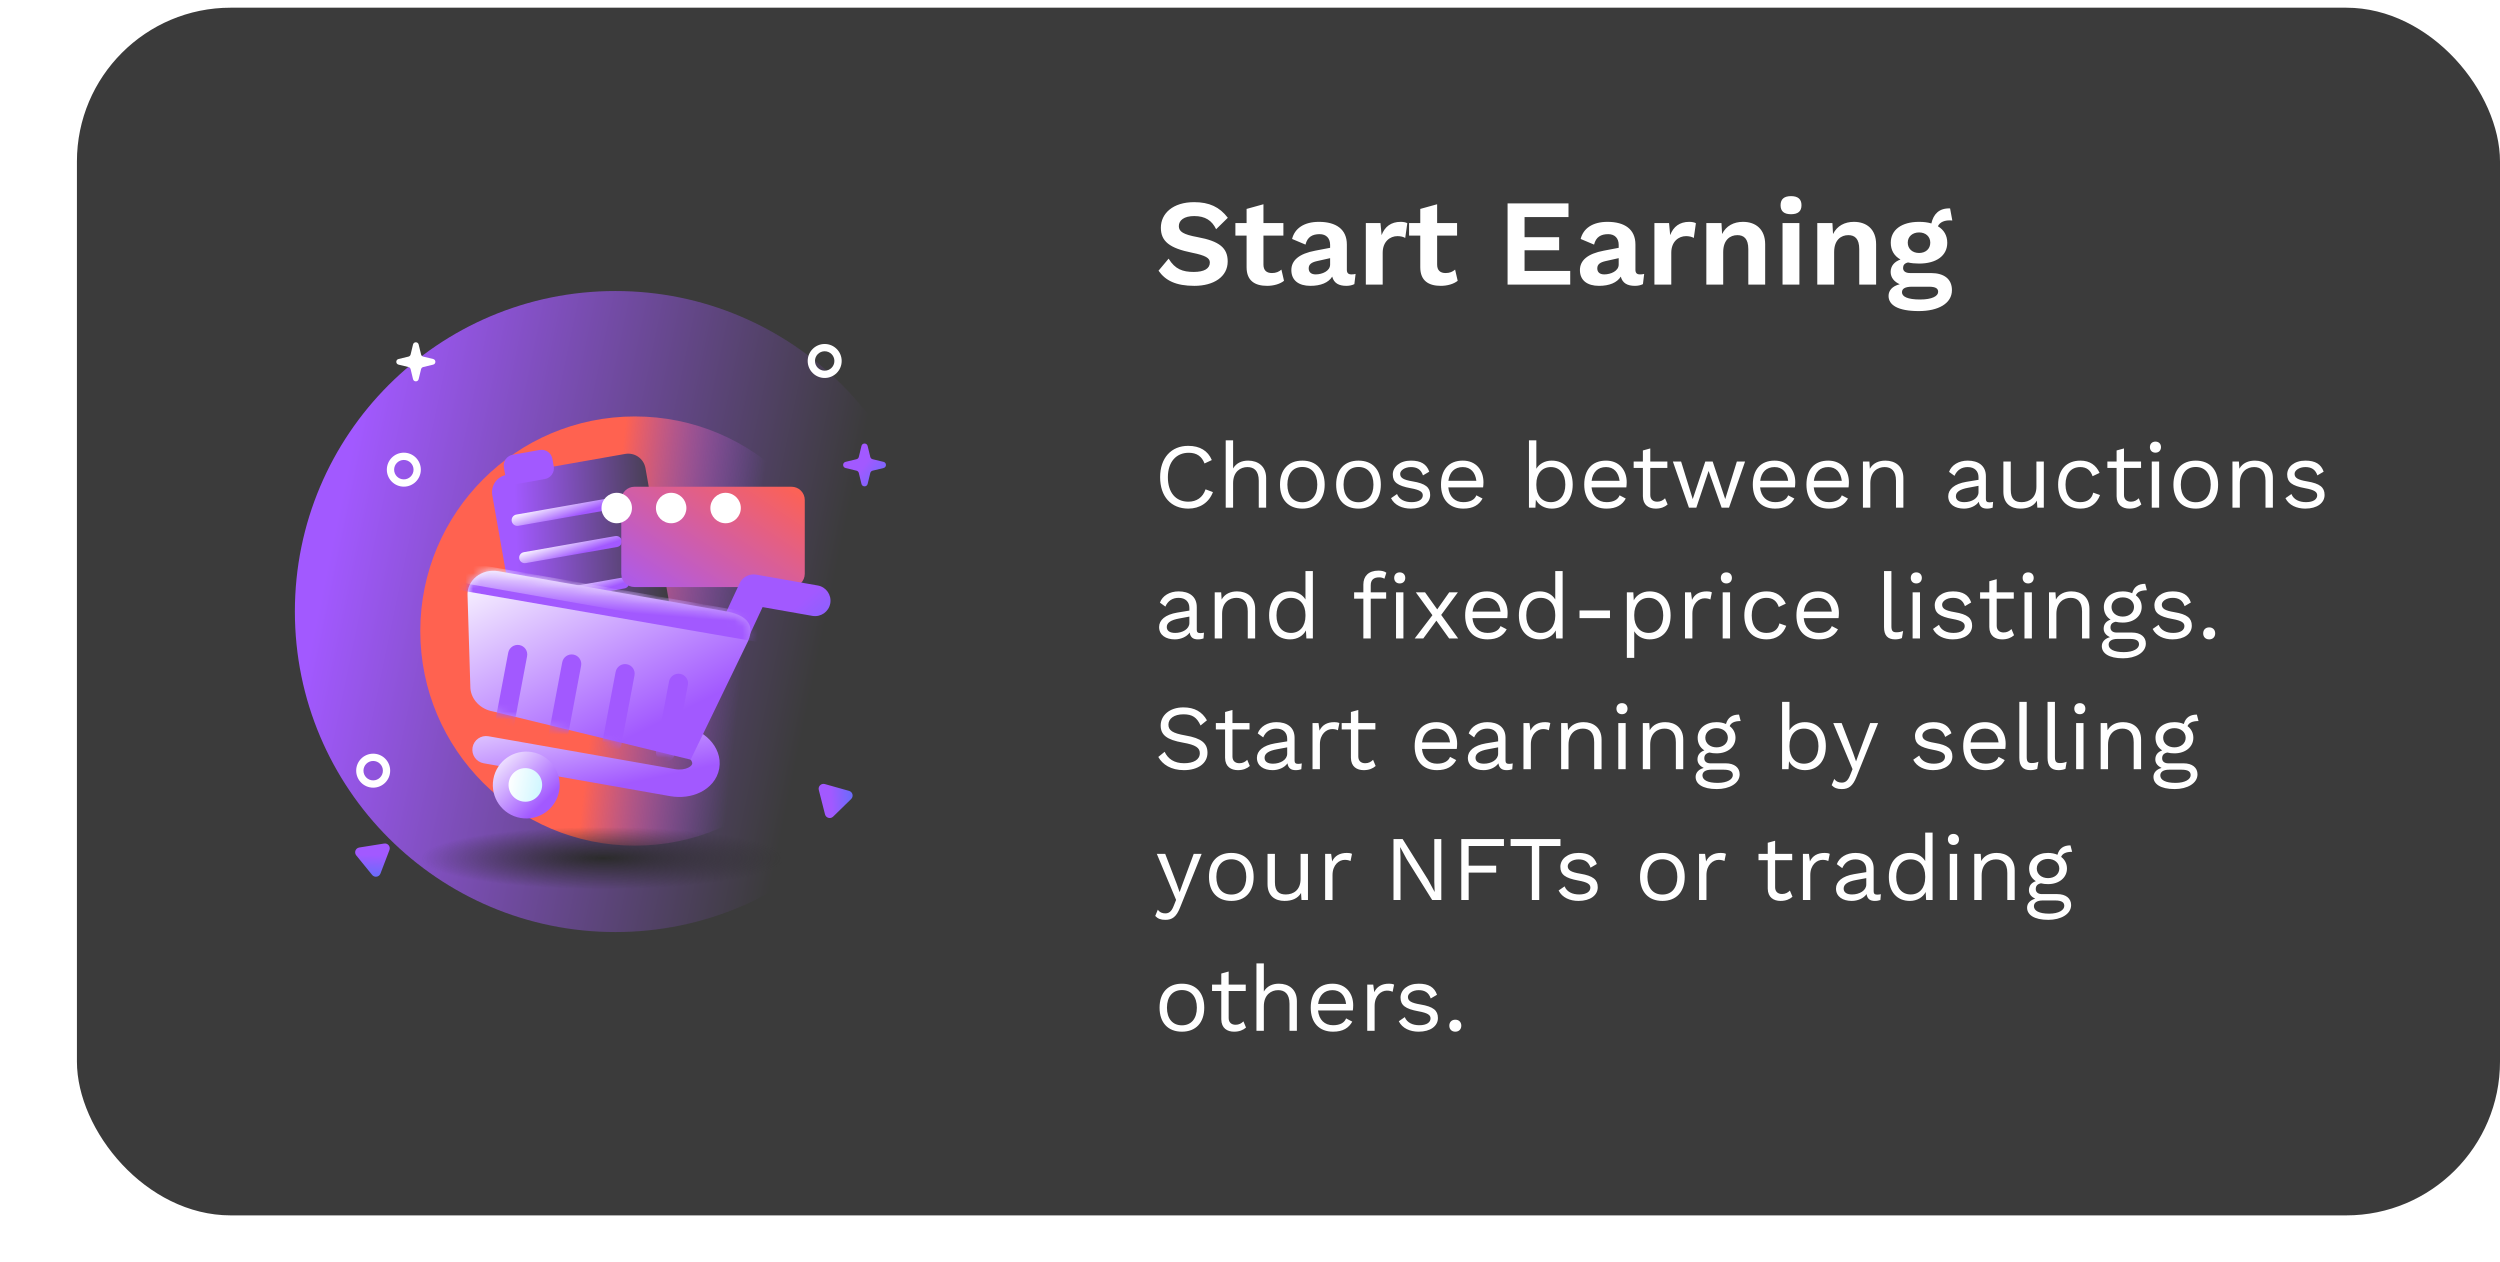 <svg width="325" height="164" viewBox="0 0 325 164" fill="none" xmlns="http://www.w3.org/2000/svg">
<rect x="10" y="1" width="315" height="157" rx="20" fill="#3B3B3B"/>
<path d="M80.001 121.166C103.013 121.166 121.667 102.512 121.667 79.5C121.667 56.488 103.013 37.833 80.001 37.833C56.989 37.833 38.334 56.488 38.334 79.5C38.334 102.512 56.989 121.166 80.001 121.166Z" fill="url(#paint0_linear_2916_3910)"/>
<g filter="url(#filter0_f_2916_3910)">
<path d="M82.535 109.935C97.943 109.935 110.434 97.444 110.434 82.036C110.434 66.628 97.943 54.138 82.535 54.138C67.127 54.138 54.637 66.628 54.637 82.036C54.637 97.444 67.127 109.935 82.535 109.935Z" fill="url(#paint1_linear_2916_3910)"/>
</g>
<path fill-rule="evenodd" clip-rule="evenodd" d="M52.498 62.319C53.195 62.319 53.76 61.754 53.76 61.056C53.76 60.359 53.195 59.794 52.498 59.794C51.801 59.794 51.236 60.359 51.236 61.056C51.236 61.754 51.801 62.319 52.498 62.319ZM52.498 63.265C53.718 63.265 54.707 62.276 54.707 61.056C54.707 59.837 53.718 58.848 52.498 58.848C51.278 58.848 50.289 59.837 50.289 61.056C50.289 62.276 51.278 63.265 52.498 63.265Z" fill="white"/>
<path fill-rule="evenodd" clip-rule="evenodd" d="M48.514 101.45C49.211 101.45 49.776 100.884 49.776 100.187C49.776 99.49 49.211 98.925 48.514 98.925C47.816 98.925 47.251 99.49 47.251 100.187C47.251 100.884 47.816 101.45 48.514 101.45ZM48.514 102.396C49.733 102.396 50.722 101.407 50.722 100.187C50.722 98.967 49.733 97.978 48.514 97.978C47.294 97.978 46.305 98.967 46.305 100.187C46.305 101.407 47.294 102.396 48.514 102.396Z" fill="white"/>
<path fill-rule="evenodd" clip-rule="evenodd" d="M107.209 48.189C107.906 48.189 108.471 47.624 108.471 46.927C108.471 46.23 107.906 45.664 107.209 45.664C106.512 45.664 105.947 46.23 105.947 46.927C105.947 47.624 106.512 48.189 107.209 48.189ZM107.209 49.136C108.429 49.136 109.418 48.147 109.418 46.927C109.418 45.707 108.429 44.718 107.209 44.718C105.989 44.718 105 45.707 105 46.927C105 48.147 105.989 49.136 107.209 49.136Z" fill="white"/>
<path d="M53.693 44.785C53.786 44.401 54.333 44.401 54.425 44.785L54.738 46.08C54.771 46.217 54.879 46.325 55.016 46.358L56.31 46.67C56.695 46.763 56.695 47.31 56.31 47.403L55.016 47.715C54.879 47.749 54.771 47.856 54.738 47.993L54.425 49.288C54.333 49.672 53.786 49.672 53.693 49.288L53.38 47.993C53.347 47.856 53.24 47.749 53.102 47.715L51.808 47.403C51.423 47.31 51.423 46.763 51.808 46.67L53.102 46.358C53.24 46.325 53.347 46.217 53.38 46.08L53.693 44.785Z" fill="white"/>
<path d="M111.99 57.975C112.091 57.554 112.691 57.554 112.793 57.975L113.135 59.394C113.172 59.545 113.289 59.663 113.44 59.699L114.859 60.041C115.28 60.143 115.28 60.743 114.859 60.844L113.44 61.187C113.289 61.223 113.172 61.341 113.135 61.492L112.793 62.91C112.691 63.332 112.091 63.332 111.99 62.91L111.647 61.492C111.611 61.341 111.493 61.223 111.342 61.187L109.923 60.844C109.502 60.743 109.502 60.143 109.923 60.041L111.342 59.699C111.493 59.663 111.611 59.545 111.647 59.394L111.99 57.975Z" fill="url(#paint2_linear_2916_3910)"/>
<path d="M49.938 109.659C50.418 109.582 50.801 110.053 50.627 110.507L49.457 113.57C49.284 114.024 48.684 114.12 48.378 113.743L46.31 111.198C46.004 110.821 46.22 110.254 46.7 110.177L49.938 109.659Z" fill="url(#paint3_linear_2916_3910)"/>
<path d="M106.442 102.691C106.322 102.22 106.757 101.796 107.224 101.927L110.382 102.815C110.849 102.946 110.999 103.535 110.651 103.874L108.305 106.164C107.957 106.504 107.372 106.339 107.252 105.869L106.442 102.691Z" fill="url(#paint4_linear_2916_3910)"/>
<g filter="url(#filter1_f_2916_3910)">
<path d="M102.112 111.553C102.112 113.789 91.507 115.601 78.426 115.601C65.345 115.601 54.74 113.789 54.74 111.553C54.74 109.318 65.345 107.506 78.426 107.506C91.507 107.506 102.112 109.318 102.112 111.553Z" fill="url(#paint5_radial_2916_3910)"/>
</g>
<g filter="url(#filter2_i_2916_3910)">
<path d="M78.887 53.446L63.459 56.166C62.22 56.385 61.393 57.567 61.611 58.806L65.499 80.856C65.718 82.096 66.9 82.924 68.139 82.705L83.566 79.985C84.805 79.766 85.633 78.584 85.415 77.345L81.526 55.294C81.308 54.055 80.126 53.228 78.887 53.446Z" fill="url(#paint6_linear_2916_3910)"/>
</g>
<path d="M79.109 64.781L67.125 66.894C66.721 66.965 66.452 67.35 66.523 67.754L66.523 67.756C66.595 68.159 66.98 68.429 67.383 68.358L79.367 66.245C79.77 66.174 80.04 65.789 79.969 65.385L79.969 65.383C79.897 64.979 79.513 64.71 79.109 64.781Z" fill="url(#paint7_linear_2916_3910)"/>
<path d="M80.933 75.079L69.052 77.174C68.652 77.245 68.383 77.618 68.452 78.009L68.453 78.012C68.522 78.403 68.902 78.663 69.302 78.592L81.183 76.497C81.583 76.426 81.851 76.052 81.782 75.662L81.782 75.659C81.713 75.268 81.333 75.008 80.933 75.079Z" fill="url(#paint8_linear_2916_3910)"/>
<path d="M79.982 69.69L68.101 71.785C67.701 71.856 67.432 72.23 67.501 72.621L67.501 72.623C67.57 73.014 67.951 73.274 68.351 73.203L80.232 71.108C80.632 71.038 80.9 70.664 80.831 70.273L80.831 70.27C80.762 69.879 80.382 69.62 79.982 69.69Z" fill="url(#paint9_linear_2916_3910)"/>
<path d="M70.161 58.495L66.659 59.113C65.884 59.25 65.366 59.99 65.502 60.765L65.674 61.737C65.811 62.513 66.55 63.031 67.326 62.894L70.828 62.277C71.604 62.14 72.122 61.4 71.985 60.624L71.814 59.653C71.677 58.877 70.937 58.359 70.161 58.495Z" fill="#A259FF"/>
<g filter="url(#filter3_i_2916_3910)">
<path d="M97.272 59.526H76.861C75.91 59.526 75.139 60.297 75.139 61.248V70.842C75.139 71.793 75.91 72.564 76.861 72.564H97.272C98.223 72.564 98.994 71.793 98.994 70.842V61.248C98.994 60.297 98.223 59.526 97.272 59.526Z" fill="url(#paint10_linear_2916_3910)"/>
</g>
<path d="M80.175 68.023C81.269 68.023 82.155 67.137 82.155 66.043C82.155 64.95 81.269 64.064 80.175 64.064C79.082 64.064 78.195 64.95 78.195 66.043C78.195 67.137 79.082 68.023 80.175 68.023Z" fill="white"/>
<path d="M87.252 68.023C88.345 68.023 89.231 67.137 89.231 66.043C89.231 64.95 88.345 64.064 87.252 64.064C86.158 64.064 85.272 64.95 85.272 66.043C85.272 67.137 86.158 68.023 87.252 68.023Z" fill="white"/>
<path d="M94.328 68.023C95.421 68.023 96.307 67.137 96.307 66.043C96.307 64.95 95.421 64.064 94.328 64.064C93.234 64.064 92.348 64.95 92.348 66.043C92.348 67.137 93.234 68.023 94.328 68.023Z" fill="white"/>
<path fill-rule="evenodd" clip-rule="evenodd" d="M76.456 93.998C76.627 93.028 77.552 92.38 78.523 92.551L88.718 94.349C90.111 94.594 91.37 95.241 92.262 96.176C93.154 97.11 93.759 98.438 93.5 99.908C93.24 101.378 92.218 102.42 91.061 102.993C89.903 103.566 88.498 103.745 87.105 103.499L62.879 99.227C61.909 99.056 61.261 98.13 61.432 97.16C61.603 96.19 62.528 95.542 63.499 95.713L87.724 99.984C88.447 100.112 89.069 99.997 89.477 99.795C89.886 99.593 89.97 99.376 89.985 99.288C90.001 99.201 89.996 98.97 89.682 98.64C89.367 98.311 88.822 97.991 88.098 97.863L77.861 95.702C76.891 95.531 76.284 94.969 76.456 93.998Z" fill="url(#paint11_linear_2916_3910)"/>
<path fill-rule="evenodd" clip-rule="evenodd" d="M96.148 75.832C96.532 75.009 97.421 74.546 98.315 74.703L106.308 76.113C107.399 76.305 108.128 77.346 107.936 78.438C107.743 79.529 106.703 80.257 105.611 80.065L99.136 78.923L95.31 87.134C94.843 88.139 93.649 88.574 92.644 88.106C91.64 87.638 91.204 86.444 91.673 85.44L96.148 75.832Z" fill="url(#paint12_linear_2916_3910)"/>
<path d="M67.659 106.335C70.024 106.752 72.278 105.173 72.695 102.809C73.112 100.444 71.533 98.19 69.169 97.773C66.805 97.356 64.55 98.935 64.133 101.299C63.716 103.663 65.295 105.918 67.659 106.335Z" fill="url(#paint13_linear_2916_3910)"/>
<path d="M94.305 79.46L64.803 74.258C62.592 73.868 60.628 75.456 60.782 77.507L61.15 89.472C61.262 90.953 62.471 92.203 64.068 92.484L89.784 98.754L96.979 83.895C98.637 80.885 96.522 79.851 94.305 79.46Z" fill="url(#paint14_linear_2916_3910)"/>
<path d="M67.916 104.19C69.104 104.4 70.237 103.607 70.446 102.419C70.656 101.231 69.863 100.098 68.675 99.889C67.487 99.68 66.354 100.473 66.145 101.661C65.935 102.848 66.729 103.981 67.916 104.19Z" fill="url(#paint15_linear_2916_3910)"/>
<mask id="mask0_2916_3910" style="mask-type:alpha" maskUnits="userSpaceOnUse" x="60" y="74" width="38" height="25">
<path d="M94.305 79.46L64.803 74.258C62.592 73.868 60.628 75.456 60.782 77.507L61.15 89.472C61.262 90.953 62.471 92.203 64.068 92.484L89.784 98.754L96.979 83.895C97.826 82.015 96.522 79.851 94.305 79.46Z" fill="url(#paint16_linear_2916_3910)"/>
</mask>
<g mask="url(#mask0_2916_3910)">
<path d="M80.031 87.351C80.159 86.673 80.812 86.226 81.49 86.351C82.168 86.476 82.613 87.127 82.485 87.804L80.797 96.737C80.669 97.414 80.015 97.861 79.338 97.736C78.66 97.611 78.214 96.96 78.342 96.283L80.031 87.351Z" fill="#A259FF"/>
<path d="M102.069 81.541C102.635 81.639 103.016 82.178 102.92 82.744L102.851 83.154C102.755 83.721 102.218 84.1 101.652 84.002L60.403 76.838C59.837 76.739 59.456 76.2 59.552 75.634L59.621 75.224C59.717 74.658 60.254 74.279 60.82 74.377L102.069 81.541Z" fill="#A259FF"/>
<path d="M86.972 88.604C87.1 87.927 87.754 87.48 88.431 87.605C89.109 87.73 89.555 88.381 89.426 89.058L87.738 97.99C87.61 98.668 86.957 99.115 86.279 98.99C85.601 98.865 85.156 98.214 85.284 97.537L86.972 88.604Z" fill="#A259FF"/>
<path d="M73.09 86.096C73.218 85.419 73.871 84.971 74.548 85.096C75.226 85.222 75.672 85.872 75.544 86.549L73.855 95.482C73.727 96.159 73.074 96.606 72.396 96.481C71.719 96.356 71.273 95.705 71.401 95.028L73.09 86.096Z" fill="#A259FF"/>
<path d="M66.068 84.858C66.196 84.18 66.849 83.733 67.527 83.858C68.205 83.983 68.65 84.634 68.522 85.311L66.834 94.243C66.706 94.921 66.052 95.368 65.375 95.243C64.697 95.118 64.251 94.467 64.379 93.79L66.068 84.858Z" fill="#A259FF"/>
<path d="M59.972 74.384C60.102 73.649 60.803 73.158 61.538 73.287L97.589 79.644C98.324 79.774 98.815 80.475 98.685 81.21C98.555 81.946 97.854 82.437 97.119 82.307L61.069 75.95C60.333 75.821 59.842 75.119 59.972 74.384Z" fill="url(#paint17_linear_2916_3910)"/>
</g>
<path d="M155.232 26.28C152.496 26.28 150.912 27.736 150.912 29.608C150.912 31.368 152.032 32.264 154.976 32.856C156.72 33.208 157.28 33.544 157.28 34.12C157.28 34.92 156.544 35.352 155.184 35.352C153.76 35.352 152.752 35 151.92 33.624L150.608 35.192C151.504 36.472 152.864 37.16 155.264 37.16C157.792 37.16 159.6 35.976 159.6 33.992C159.6 32.232 158.528 31.352 155.68 30.824C153.824 30.488 153.248 30.104 153.248 29.4C153.248 28.648 153.92 28.088 155.248 28.088C156.672 28.088 157.552 28.664 158.096 29.8L159.616 28.312C158.544 26.904 157.2 26.28 155.232 26.28ZM166.585 35.048C166.249 35.336 165.881 35.496 165.353 35.496C164.665 35.496 164.249 35.16 164.249 34.392V30.632H166.841V29H164.249V26.552L162.057 27.16V29H160.601V30.632H162.057V34.744C162.057 36.504 163.145 37.16 164.729 37.16C165.577 37.16 166.409 36.92 166.921 36.504L166.585 35.048ZM175.683 35.672C175.267 35.672 175.091 35.48 175.091 35.064V31.784C175.091 29.8 173.683 28.84 171.459 28.84C169.507 28.84 168.307 29.704 167.971 31.064L169.715 31.8C169.955 30.792 170.627 30.44 171.555 30.44C172.419 30.44 172.915 30.984 172.915 31.832V32.216L170.995 32.584C168.851 32.984 167.875 33.864 167.875 35.112C167.875 36.456 168.835 37.16 170.355 37.16C171.699 37.16 172.707 36.744 173.187 35.96C173.411 36.824 174.067 37.16 175.027 37.16C175.427 37.16 175.779 37.08 176.067 36.936L176.227 35.608C176.067 35.656 175.875 35.672 175.683 35.672ZM171.043 35.672C170.467 35.672 170.131 35.4 170.131 34.888C170.131 34.36 170.499 34.104 171.203 33.944L172.915 33.56V34.392C172.915 35.24 171.875 35.672 171.043 35.672ZM182.086 28.84C180.838 28.84 180.022 29.464 179.606 30.568L179.462 29H177.558V37H179.75V32.856C179.75 31.4 180.71 30.696 181.67 30.696C182.086 30.696 182.454 30.792 182.678 30.936L182.95 29.016C182.758 28.904 182.438 28.84 182.086 28.84ZM189.163 35.048C188.827 35.336 188.459 35.496 187.931 35.496C187.243 35.496 186.827 35.16 186.827 34.392V30.632H189.419V29H186.827V26.552L184.635 27.16V29H183.179V30.632H184.635V34.744C184.635 36.504 185.723 37.16 187.307 37.16C188.155 37.16 188.987 36.92 189.499 36.504L189.163 35.048ZM198.193 35.224V32.536H202.689V30.84H198.193V28.216H203.905V26.44H195.985V37H204.129V35.224H198.193ZM213.198 35.672C212.782 35.672 212.606 35.48 212.606 35.064V31.784C212.606 29.8 211.198 28.84 208.974 28.84C207.022 28.84 205.822 29.704 205.486 31.064L207.23 31.8C207.47 30.792 208.142 30.44 209.07 30.44C209.934 30.44 210.43 30.984 210.43 31.832V32.216L208.51 32.584C206.366 32.984 205.39 33.864 205.39 35.112C205.39 36.456 206.35 37.16 207.87 37.16C209.214 37.16 210.222 36.744 210.702 35.96C210.926 36.824 211.582 37.16 212.542 37.16C212.942 37.16 213.294 37.08 213.582 36.936L213.742 35.608C213.582 35.656 213.39 35.672 213.198 35.672ZM208.558 35.672C207.982 35.672 207.646 35.4 207.646 34.888C207.646 34.36 208.014 34.104 208.718 33.944L210.43 33.56V34.392C210.43 35.24 209.39 35.672 208.558 35.672ZM219.602 28.84C218.354 28.84 217.538 29.464 217.122 30.568L216.978 29H215.074V37H217.266V32.856C217.266 31.4 218.226 30.696 219.186 30.696C219.602 30.696 219.97 30.792 220.194 30.936L220.466 29.016C220.274 28.904 219.954 28.84 219.602 28.84ZM226.592 28.84C225.392 28.84 224.4 29.352 223.872 30.424L223.792 29H221.824V37H224.016V32.776C224.016 31.176 224.928 30.568 225.856 30.568C226.688 30.568 227.28 31.016 227.28 32.392V37H229.472V31.752C229.472 29.816 228.256 28.84 226.592 28.84ZM232.834 27.848C233.746 27.848 234.194 27.464 234.194 26.68C234.194 25.896 233.746 25.496 232.834 25.496C231.922 25.496 231.474 25.896 231.474 26.68C231.474 27.464 231.922 27.848 232.834 27.848ZM233.922 29H231.73V37H233.922V29ZM241.014 28.84C239.814 28.84 238.822 29.352 238.294 30.424L238.214 29H236.246V37H238.438V32.776C238.438 31.176 239.35 30.568 240.278 30.568C241.11 30.568 241.702 31.016 241.702 32.392V37H243.894V31.752C243.894 29.816 242.678 28.84 241.014 28.84ZM251.016 35.496H248.312C247.752 35.496 247.4 35.272 247.4 34.84C247.4 34.472 247.576 34.232 248.04 34.12C248.472 34.216 248.952 34.264 249.48 34.264C251.752 34.264 253.144 33.224 253.144 31.56C253.144 30.616 252.712 29.88 251.928 29.416C252.168 28.888 252.792 28.568 253.8 28.664L253.512 27.096C252.072 27.032 251.336 27.864 251.08 29.048C250.616 28.904 250.072 28.84 249.48 28.84C247.208 28.84 245.8 29.88 245.8 31.56C245.8 32.52 246.232 33.272 247.064 33.736C246.296 34.008 245.784 34.552 245.784 35.352C245.784 36.136 246.312 36.664 246.968 36.952C245.992 37.192 245.512 37.768 245.512 38.472C245.512 39.64 246.696 40.44 249.448 40.44C251.96 40.44 253.752 39.464 253.752 37.72C253.752 36.28 252.744 35.496 251.016 35.496ZM249.48 30.216C250.328 30.216 250.936 30.744 250.936 31.544C250.936 32.36 250.328 32.888 249.48 32.888C248.632 32.888 248.008 32.36 248.008 31.544C248.008 30.744 248.632 30.216 249.48 30.216ZM249.624 38.936C247.992 38.936 247.256 38.568 247.256 37.992C247.256 37.528 247.656 37.272 248.584 37.272H250.76C251.672 37.272 251.96 37.528 251.96 37.944C251.96 38.488 251.176 38.936 249.624 38.936Z" fill="white"/>
<path d="M157.68 63.972L156.72 63.612C156.372 64.68 155.544 65.22 154.488 65.22C152.844 65.22 151.824 64.032 151.824 62.04C151.824 60.036 152.916 58.86 154.536 58.86C155.592 58.86 156.24 59.34 156.588 60.252L157.536 59.808C157.032 58.608 156 57.96 154.464 57.96C152.256 57.96 150.816 59.532 150.816 62.04C150.816 64.548 152.232 66.12 154.488 66.12C155.976 66.12 157.176 65.328 157.68 63.972ZM162.259 59.88C161.443 59.88 160.723 60.18 160.303 60.9V57.24H159.343V66H160.303V62.82C160.303 61.284 161.287 60.72 162.163 60.72C162.991 60.72 163.639 61.164 163.639 62.496V66H164.599V62.16C164.599 60.612 163.543 59.88 162.259 59.88ZM169.304 59.88C167.492 59.88 166.4 61.056 166.4 63C166.4 64.944 167.492 66.12 169.304 66.12C171.116 66.12 172.208 64.944 172.208 63C172.208 61.056 171.116 59.88 169.304 59.88ZM169.304 60.708C170.516 60.708 171.248 61.572 171.248 63C171.248 64.428 170.516 65.292 169.304 65.292C168.092 65.292 167.36 64.428 167.36 63C167.36 61.572 168.092 60.708 169.304 60.708ZM176.605 59.88C174.793 59.88 173.701 61.056 173.701 63C173.701 64.944 174.793 66.12 176.605 66.12C178.417 66.12 179.509 64.944 179.509 63C179.509 61.056 178.417 59.88 176.605 59.88ZM176.605 60.708C177.817 60.708 178.549 61.572 178.549 63C178.549 64.428 177.817 65.292 176.605 65.292C175.393 65.292 174.661 64.428 174.661 63C174.661 61.572 175.393 60.708 176.605 60.708ZM183.414 66.12C184.95 66.12 185.922 65.388 185.922 64.344C185.922 63.36 185.322 62.856 183.642 62.58C182.418 62.376 182.022 62.112 182.022 61.596C182.022 61.152 182.622 60.72 183.426 60.72C184.182 60.72 184.722 61.008 184.986 61.8L185.802 61.32C185.466 60.336 184.71 59.88 183.426 59.88C181.962 59.88 181.062 60.708 181.062 61.68C181.062 62.688 181.686 63.156 183.39 63.468C184.59 63.684 184.962 63.948 184.962 64.392C184.962 64.884 184.494 65.28 183.51 65.28C182.646 65.28 181.902 64.956 181.614 64.224L180.834 64.764C181.29 65.688 182.31 66.12 183.414 66.12ZM192.85 62.688C192.85 61.14 191.902 59.88 190.162 59.88C188.35 59.88 187.33 61.056 187.33 63C187.33 64.944 188.422 66.12 190.234 66.12C191.53 66.12 192.274 65.628 192.73 64.812L191.926 64.392C191.71 64.968 191.11 65.28 190.234 65.28C189.13 65.28 188.398 64.572 188.278 63.36H192.802C192.826 63.192 192.85 62.964 192.85 62.688ZM190.162 60.72C191.182 60.72 191.794 61.404 191.926 62.508H188.29C188.434 61.38 189.094 60.72 190.162 60.72ZM201.716 59.88C200.816 59.88 200.096 60.312 199.724 60.936V57.24H198.764V66H199.604L199.664 64.956C200.012 65.64 200.768 66.12 201.716 66.12C203.384 66.12 204.452 64.956 204.452 63C204.452 61.044 203.384 59.88 201.716 59.88ZM201.608 65.28C200.468 65.28 199.724 64.428 199.724 63.072V62.928C199.724 61.572 200.468 60.72 201.608 60.72C202.784 60.72 203.492 61.608 203.492 63C203.492 64.392 202.784 65.28 201.608 65.28ZM211.471 62.688C211.471 61.14 210.523 59.88 208.783 59.88C206.971 59.88 205.951 61.056 205.951 63C205.951 64.944 207.043 66.12 208.855 66.12C210.151 66.12 210.895 65.628 211.351 64.812L210.547 64.392C210.331 64.968 209.731 65.28 208.855 65.28C207.751 65.28 207.019 64.572 206.899 63.36H211.423C211.447 63.192 211.471 62.964 211.471 62.688ZM208.783 60.72C209.803 60.72 210.415 61.404 210.547 62.508H206.911C207.055 61.38 207.715 60.72 208.783 60.72ZM216.456 64.776C216.18 65.052 215.868 65.22 215.436 65.22C214.908 65.22 214.536 64.932 214.536 64.344V60.828H216.756V60H214.536V58.296L213.576 58.56V60H212.376V60.828H213.576V64.512C213.588 65.676 214.356 66.12 215.244 66.12C215.904 66.12 216.42 65.916 216.792 65.58L216.456 64.776ZM225.791 60L224.279 64.884L222.647 60H221.687L220.055 64.884L218.543 60H217.475L219.563 66H220.523L222.119 61.224L223.811 66H224.771L226.859 60H225.791ZM233.385 62.688C233.385 61.14 232.437 59.88 230.697 59.88C228.885 59.88 227.865 61.056 227.865 63C227.865 64.944 228.957 66.12 230.769 66.12C232.065 66.12 232.809 65.628 233.265 64.812L232.461 64.392C232.245 64.968 231.645 65.28 230.769 65.28C229.665 65.28 228.933 64.572 228.813 63.36H233.337C233.361 63.192 233.385 62.964 233.385 62.688ZM230.697 60.72C231.717 60.72 232.329 61.404 232.461 62.508H228.825C228.969 61.38 229.629 60.72 230.697 60.72ZM240.358 62.688C240.358 61.14 239.41 59.88 237.67 59.88C235.858 59.88 234.838 61.056 234.838 63C234.838 64.944 235.93 66.12 237.742 66.12C239.038 66.12 239.782 65.628 240.238 64.812L239.434 64.392C239.218 64.968 238.618 65.28 237.742 65.28C236.638 65.28 235.906 64.572 235.786 63.36H240.31C240.334 63.192 240.358 62.964 240.358 62.688ZM237.67 60.72C238.69 60.72 239.302 61.404 239.434 62.508H235.798C235.942 61.38 236.602 60.72 237.67 60.72ZM245.098 59.88C244.27 59.88 243.502 60.18 243.082 60.936L243.022 60H242.182V66H243.142V62.808C243.142 61.272 244.126 60.72 245.002 60.72C245.83 60.72 246.478 61.164 246.478 62.496V66H247.438V62.16C247.438 60.612 246.382 59.88 245.098 59.88ZM258.622 65.304C258.286 65.304 258.166 65.16 258.166 64.872V61.92C258.166 60.528 257.17 59.88 255.802 59.88C254.638 59.88 253.69 60.456 253.378 61.344L254.086 61.86C254.41 61.104 255.01 60.72 255.802 60.72C256.702 60.72 257.206 61.248 257.206 62.04V62.376L255.61 62.64C254.062 62.904 253.27 63.612 253.27 64.512C253.27 65.592 254.182 66.12 255.31 66.12C256.078 66.12 256.858 65.796 257.242 65.232C257.35 65.904 257.734 66.12 258.322 66.12C258.622 66.12 258.874 66.06 259.042 66L259.102 65.244C258.958 65.28 258.778 65.304 258.622 65.304ZM255.358 65.28C254.674 65.28 254.266 65.016 254.266 64.512C254.266 63.948 254.806 63.6 255.862 63.408L257.206 63.156V63.984C257.206 64.776 256.318 65.28 255.358 65.28ZM264.735 60V63.264C264.735 64.68 263.835 65.28 262.815 65.28C261.951 65.28 261.399 64.908 261.399 63.672V60H260.439V63.924C260.439 65.508 261.459 66.12 262.647 66.12C263.607 66.12 264.375 65.808 264.795 65.088L264.855 66H265.695V60H264.735ZM270.461 59.88C268.649 59.88 267.557 61.056 267.557 63C267.557 64.944 268.649 66.12 270.461 66.12C271.733 66.12 272.597 65.46 273.005 64.356L272.117 64.044C271.937 64.836 271.373 65.28 270.437 65.28C269.237 65.28 268.517 64.428 268.517 63C268.517 61.572 269.237 60.72 270.437 60.72C271.265 60.72 271.781 61.14 272.033 61.908L272.945 61.476C272.501 60.492 271.697 59.88 270.461 59.88ZM278.038 64.776C277.762 65.052 277.45 65.22 277.018 65.22C276.49 65.22 276.118 64.932 276.118 64.344V60.828H278.338V60H276.118V58.296L275.158 58.56V60H273.958V60.828H275.158V64.512C275.17 65.676 275.938 66.12 276.826 66.12C277.486 66.12 278.002 65.916 278.374 65.58L278.038 64.776ZM280.209 58.848C280.641 58.848 280.929 58.56 280.929 58.128C280.929 57.696 280.641 57.408 280.209 57.408C279.777 57.408 279.489 57.696 279.489 58.128C279.489 58.56 279.777 58.848 280.209 58.848ZM280.689 60H279.729V66H280.689V60ZM285.449 59.88C283.637 59.88 282.545 61.056 282.545 63C282.545 64.944 283.637 66.12 285.449 66.12C287.261 66.12 288.353 64.944 288.353 63C288.353 61.056 287.261 59.88 285.449 59.88ZM285.449 60.708C286.661 60.708 287.393 61.572 287.393 63C287.393 64.428 286.661 65.292 285.449 65.292C284.237 65.292 283.505 64.428 283.505 63C283.505 61.572 284.237 60.708 285.449 60.708ZM293.134 59.88C292.306 59.88 291.538 60.18 291.118 60.936L291.058 60H290.218V66H291.178V62.808C291.178 61.272 292.162 60.72 293.038 60.72C293.866 60.72 294.514 61.164 294.514 62.496V66H295.474V62.16C295.474 60.612 294.418 59.88 293.134 59.88ZM299.687 66.12C301.223 66.12 302.195 65.388 302.195 64.344C302.195 63.36 301.595 62.856 299.915 62.58C298.691 62.376 298.295 62.112 298.295 61.596C298.295 61.152 298.895 60.72 299.699 60.72C300.455 60.72 300.995 61.008 301.259 61.8L302.075 61.32C301.739 60.336 300.983 59.88 299.699 59.88C298.235 59.88 297.335 60.708 297.335 61.68C297.335 62.688 297.959 63.156 299.663 63.468C300.863 63.684 301.235 63.948 301.235 64.392C301.235 64.884 300.767 65.28 299.783 65.28C298.919 65.28 298.175 64.956 297.887 64.224L297.107 64.764C297.563 65.688 298.583 66.12 299.687 66.12ZM156.036 82.304C155.7 82.304 155.58 82.16 155.58 81.872V78.92C155.58 77.528 154.584 76.88 153.216 76.88C152.052 76.88 151.104 77.456 150.792 78.344L151.5 78.86C151.824 78.104 152.424 77.72 153.216 77.72C154.116 77.72 154.62 78.248 154.62 79.04V79.376L153.024 79.64C151.476 79.904 150.684 80.612 150.684 81.512C150.684 82.592 151.596 83.12 152.724 83.12C153.492 83.12 154.272 82.796 154.656 82.232C154.764 82.904 155.148 83.12 155.736 83.12C156.036 83.12 156.288 83.06 156.456 83L156.516 82.244C156.372 82.28 156.192 82.304 156.036 82.304ZM152.772 82.28C152.088 82.28 151.68 82.016 151.68 81.512C151.68 80.948 152.22 80.6 153.276 80.408L154.62 80.156V80.984C154.62 81.776 153.732 82.28 152.772 82.28ZM160.829 76.88C160.001 76.88 159.233 77.18 158.813 77.936L158.753 77H157.913V83H158.873V79.808C158.873 78.272 159.857 77.72 160.733 77.72C161.561 77.72 162.209 78.164 162.209 79.496V83H163.169V79.16C163.169 77.612 162.113 76.88 160.829 76.88ZM169.711 74.24V77.936C169.339 77.312 168.619 76.88 167.719 76.88C166.051 76.88 164.983 78.044 164.983 80C164.983 81.956 166.051 83.12 167.719 83.12C168.667 83.12 169.423 82.64 169.771 81.956L169.831 83H170.671V74.24H169.711ZM167.827 82.28C166.651 82.28 165.943 81.392 165.943 80C165.943 78.608 166.651 77.72 167.827 77.72C168.967 77.72 169.711 78.572 169.711 79.928V80.072C169.711 81.428 168.967 82.28 167.827 82.28ZM179.288 75.056C179.564 75.056 179.78 75.116 179.972 75.236L180.224 74.456C180.008 74.276 179.624 74.18 179.204 74.18C177.884 74.18 177.236 74.924 177.236 75.992V77H176.036V77.828H177.236V83H178.196V77.828H180.2V77H178.196V76.088C178.196 75.368 178.592 75.056 179.288 75.056ZM181.964 74.408C181.532 74.408 181.244 74.696 181.244 75.128C181.244 75.56 181.532 75.848 181.964 75.848C182.396 75.848 182.684 75.56 182.684 75.128C182.684 74.696 182.396 74.408 181.964 74.408ZM181.484 83H182.444V77H181.484V83ZM189.562 83L187.355 79.94L189.527 77H188.399L186.839 79.22L185.255 77H184.055L186.215 79.976L183.911 83H185.027L186.73 80.684L188.387 83H189.562ZM195.991 79.688C195.991 78.14 195.043 76.88 193.303 76.88C191.491 76.88 190.471 78.056 190.471 80C190.471 81.944 191.563 83.12 193.375 83.12C194.671 83.12 195.415 82.628 195.871 81.812L195.067 81.392C194.851 81.968 194.251 82.28 193.375 82.28C192.271 82.28 191.539 81.572 191.419 80.36H195.943C195.967 80.192 195.991 79.964 195.991 79.688ZM193.303 77.72C194.323 77.72 194.935 78.404 195.067 79.508H191.431C191.575 78.38 192.235 77.72 193.303 77.72ZM202.183 74.24V77.936C201.811 77.312 201.091 76.88 200.191 76.88C198.523 76.88 197.455 78.044 197.455 80C197.455 81.956 198.523 83.12 200.191 83.12C201.139 83.12 201.895 82.64 202.243 81.956L202.303 83H203.143V74.24H202.183ZM200.299 82.28C199.123 82.28 198.415 81.392 198.415 80C198.415 78.608 199.123 77.72 200.299 77.72C201.439 77.72 202.183 78.572 202.183 79.928V80.072C202.183 81.428 201.439 82.28 200.299 82.28ZM209.298 79.364H205.338V80.36H209.298V79.364ZM214.443 76.88C213.495 76.88 212.739 77.36 212.391 78.044L212.331 77H211.491V85.52H212.451V82.064C212.823 82.688 213.543 83.12 214.443 83.12C216.111 83.12 217.179 81.956 217.179 80C217.179 78.044 216.111 76.88 214.443 76.88ZM214.335 82.28C213.195 82.28 212.451 81.428 212.451 80.072V79.928C212.451 78.572 213.195 77.72 214.335 77.72C215.511 77.72 216.219 78.608 216.219 80C216.219 81.392 215.511 82.28 214.335 82.28ZM221.882 76.88C220.946 76.88 220.298 77.252 219.962 77.984L219.83 77H219.05V83H220.01V79.76C220.01 78.416 220.874 77.78 221.594 77.78C221.906 77.78 222.17 77.84 222.35 77.936L222.542 77C222.362 76.904 222.086 76.88 221.882 76.88ZM224.428 75.848C224.86 75.848 225.148 75.56 225.148 75.128C225.148 74.696 224.86 74.408 224.428 74.408C223.996 74.408 223.708 74.696 223.708 75.128C223.708 75.56 223.996 75.848 224.428 75.848ZM224.908 77H223.948V83H224.908V77ZM229.668 76.88C227.856 76.88 226.764 78.056 226.764 80C226.764 81.944 227.856 83.12 229.668 83.12C230.94 83.12 231.804 82.46 232.212 81.356L231.324 81.044C231.144 81.836 230.58 82.28 229.644 82.28C228.444 82.28 227.724 81.428 227.724 80C227.724 78.572 228.444 77.72 229.644 77.72C230.472 77.72 230.988 78.14 231.24 78.908L232.152 78.476C231.708 77.492 230.904 76.88 229.668 76.88ZM239.057 79.688C239.057 78.14 238.109 76.88 236.369 76.88C234.557 76.88 233.537 78.056 233.537 80C233.537 81.944 234.629 83.12 236.441 83.12C237.737 83.12 238.481 82.628 238.937 81.812L238.133 81.392C237.917 81.968 237.317 82.28 236.441 82.28C235.337 82.28 234.605 81.572 234.485 80.36H239.009C239.033 80.192 239.057 79.964 239.057 79.688ZM236.369 77.72C237.389 77.72 238.001 78.404 238.133 79.508H234.497C234.641 78.38 235.301 77.72 236.369 77.72ZM245.883 74.24H244.923V81.512C244.923 82.604 245.391 83.12 246.363 83.12C246.675 83.12 246.999 83.06 247.251 82.952L247.407 82.028C247.059 82.16 246.855 82.196 246.531 82.196C246.039 82.196 245.883 82.004 245.883 81.392V74.24ZM249.119 75.848C249.551 75.848 249.839 75.56 249.839 75.128C249.839 74.696 249.551 74.408 249.119 74.408C248.687 74.408 248.399 74.696 248.399 75.128C248.399 75.56 248.687 75.848 249.119 75.848ZM249.599 77H248.639V83H249.599V77ZM253.867 83.12C255.403 83.12 256.375 82.388 256.375 81.344C256.375 80.36 255.775 79.856 254.095 79.58C252.871 79.376 252.475 79.112 252.475 78.596C252.475 78.152 253.075 77.72 253.879 77.72C254.635 77.72 255.175 78.008 255.439 78.8L256.255 78.32C255.919 77.336 255.163 76.88 253.879 76.88C252.415 76.88 251.515 77.708 251.515 78.68C251.515 79.688 252.139 80.156 253.843 80.468C255.043 80.684 255.415 80.948 255.415 81.392C255.415 81.884 254.947 82.28 253.963 82.28C253.099 82.28 252.355 81.956 252.067 81.224L251.287 81.764C251.743 82.688 252.763 83.12 253.867 83.12ZM261.491 81.776C261.215 82.052 260.903 82.22 260.471 82.22C259.943 82.22 259.571 81.932 259.571 81.344V77.828H261.791V77H259.571V75.296L258.611 75.56V77H257.411V77.828H258.611V81.512C258.623 82.676 259.391 83.12 260.279 83.12C260.939 83.12 261.455 82.916 261.827 82.58L261.491 81.776ZM263.662 75.848C264.094 75.848 264.382 75.56 264.382 75.128C264.382 74.696 264.094 74.408 263.662 74.408C263.23 74.408 262.942 74.696 262.942 75.128C262.942 75.56 263.23 75.848 263.662 75.848ZM264.142 77H263.182V83H264.142V77ZM269.286 76.88C268.458 76.88 267.69 77.18 267.27 77.936L267.21 77H266.37V83H267.33V79.808C267.33 78.272 268.314 77.72 269.19 77.72C270.018 77.72 270.666 78.164 270.666 79.496V83H271.626V79.16C271.626 77.612 270.57 76.88 269.286 76.88ZM277.148 82.232H275.156C274.688 82.232 274.364 82.004 274.364 81.584C274.364 81.176 274.556 80.936 275.036 80.828C275.3 80.9 275.612 80.936 275.96 80.936C277.4 80.936 278.42 80.096 278.42 78.908C278.42 78.284 278.144 77.756 277.664 77.396C277.832 76.964 278.288 76.736 279.092 76.736L278.876 75.896C277.976 75.896 277.412 76.292 277.184 77.12C276.824 76.964 276.416 76.88 275.96 76.88C274.52 76.88 273.5 77.72 273.5 78.908C273.5 79.604 273.8 80.192 274.376 80.552C273.848 80.732 273.476 81.104 273.476 81.728C273.476 82.256 273.836 82.616 274.292 82.832C273.632 83.012 273.236 83.444 273.236 83.996C273.236 84.896 274.1 85.58 275.996 85.58C277.616 85.58 278.96 84.848 278.96 83.66C278.96 82.796 278.288 82.232 277.148 82.232ZM275.96 77.66C276.788 77.66 277.424 78.164 277.424 78.908C277.424 79.652 276.788 80.156 275.96 80.156C275.132 80.156 274.496 79.652 274.496 78.908C274.496 78.164 275.132 77.66 275.96 77.66ZM276.104 84.776C274.784 84.776 274.124 84.392 274.124 83.804C274.124 83.348 274.52 83.06 275.276 83.06H276.884C277.784 83.06 278.072 83.336 278.072 83.768C278.072 84.296 277.376 84.776 276.104 84.776ZM282.426 83.12C283.962 83.12 284.934 82.388 284.934 81.344C284.934 80.36 284.334 79.856 282.654 79.58C281.43 79.376 281.034 79.112 281.034 78.596C281.034 78.152 281.634 77.72 282.438 77.72C283.194 77.72 283.734 78.008 283.998 78.8L284.814 78.32C284.478 77.336 283.722 76.88 282.438 76.88C280.974 76.88 280.074 77.708 280.074 78.68C280.074 79.688 280.698 80.156 282.402 80.468C283.602 80.684 283.974 80.948 283.974 81.392C283.974 81.884 283.506 82.28 282.522 82.28C281.658 82.28 280.914 81.956 280.626 81.224L279.846 81.764C280.302 82.688 281.322 83.12 282.426 83.12ZM287.194 81.56C286.726 81.56 286.414 81.872 286.414 82.34C286.414 82.808 286.726 83.12 287.194 83.12C287.662 83.12 287.974 82.808 287.974 82.34C287.974 81.872 287.662 81.56 287.194 81.56ZM153.84 91.96C152.004 91.96 150.888 93.04 150.888 94.312C150.888 95.524 151.656 96.172 153.792 96.544C155.46 96.832 155.976 97.228 155.976 97.912C155.976 98.764 155.16 99.22 153.936 99.22C152.64 99.22 151.824 98.644 151.404 97.732L150.576 98.404C151.128 99.388 152.232 100.12 153.912 100.12C155.76 100.12 156.972 99.22 156.972 97.864C156.972 96.64 156.216 95.968 154.092 95.608C152.424 95.32 151.896 94.948 151.896 94.204C151.896 93.448 152.592 92.86 153.852 92.86C155.016 92.86 155.592 93.268 156.072 94.312L156.9 93.64C156.288 92.536 155.292 91.96 153.84 91.96ZM162.14 98.776C161.864 99.052 161.552 99.22 161.12 99.22C160.592 99.22 160.22 98.932 160.22 98.344V94.828H162.44V94H160.22V92.296L159.26 92.56V94H158.06V94.828H159.26V98.512C159.271 99.676 160.04 100.12 160.928 100.12C161.588 100.12 162.104 99.916 162.476 99.58L162.14 98.776ZM168.751 99.304C168.415 99.304 168.295 99.16 168.295 98.872V95.92C168.295 94.528 167.299 93.88 165.931 93.88C164.767 93.88 163.819 94.456 163.507 95.344L164.215 95.86C164.539 95.104 165.139 94.72 165.931 94.72C166.831 94.72 167.335 95.248 167.335 96.04V96.376L165.739 96.64C164.191 96.904 163.399 97.612 163.399 98.512C163.399 99.592 164.311 100.12 165.439 100.12C166.207 100.12 166.987 99.796 167.371 99.232C167.479 99.904 167.863 100.12 168.451 100.12C168.751 100.12 169.003 100.06 169.171 100L169.231 99.244C169.087 99.28 168.907 99.304 168.751 99.304ZM165.487 99.28C164.803 99.28 164.395 99.016 164.395 98.512C164.395 97.948 164.935 97.6 165.991 97.408L167.335 97.156V97.984C167.335 98.776 166.447 99.28 165.487 99.28ZM173.46 93.88C172.524 93.88 171.876 94.252 171.54 94.984L171.408 94H170.628V100H171.588V96.76C171.588 95.416 172.452 94.78 173.172 94.78C173.484 94.78 173.748 94.84 173.928 94.936L174.12 94C173.94 93.904 173.664 93.88 173.46 93.88ZM178.499 98.776C178.223 99.052 177.911 99.22 177.479 99.22C176.951 99.22 176.579 98.932 176.579 98.344V94.828H178.799V94H176.579V92.296L175.619 92.56V94H174.419V94.828H175.619V98.512C175.631 99.676 176.399 100.12 177.287 100.12C177.947 100.12 178.463 99.916 178.835 99.58L178.499 98.776ZM189.428 96.688C189.428 95.14 188.48 93.88 186.74 93.88C184.928 93.88 183.908 95.056 183.908 97C183.908 98.944 185 100.12 186.812 100.12C188.108 100.12 188.852 99.628 189.308 98.812L188.504 98.392C188.288 98.968 187.688 99.28 186.812 99.28C185.708 99.28 184.976 98.572 184.856 97.36H189.38C189.404 97.192 189.428 96.964 189.428 96.688ZM186.74 94.72C187.76 94.72 188.372 95.404 188.504 96.508H184.868C185.012 95.38 185.672 94.72 186.74 94.72ZM196.173 99.304C195.837 99.304 195.717 99.16 195.717 98.872V95.92C195.717 94.528 194.721 93.88 193.353 93.88C192.189 93.88 191.241 94.456 190.929 95.344L191.637 95.86C191.961 95.104 192.561 94.72 193.353 94.72C194.253 94.72 194.757 95.248 194.757 96.04V96.376L193.161 96.64C191.613 96.904 190.821 97.612 190.821 98.512C190.821 99.592 191.733 100.12 192.861 100.12C193.629 100.12 194.409 99.796 194.793 99.232C194.901 99.904 195.285 100.12 195.873 100.12C196.173 100.12 196.425 100.06 196.593 100L196.653 99.244C196.509 99.28 196.329 99.304 196.173 99.304ZM192.909 99.28C192.225 99.28 191.817 99.016 191.817 98.512C191.817 97.948 192.357 97.6 193.413 97.408L194.757 97.156V97.984C194.757 98.776 193.869 99.28 192.909 99.28ZM200.882 93.88C199.946 93.88 199.298 94.252 198.962 94.984L198.83 94H198.05V100H199.01V96.76C199.01 95.416 199.874 94.78 200.594 94.78C200.906 94.78 201.17 94.84 201.35 94.936L201.542 94C201.362 93.904 201.086 93.88 200.882 93.88ZM205.864 93.88C205.036 93.88 204.268 94.18 203.848 94.936L203.788 94H202.948V100H203.908V96.808C203.908 95.272 204.892 94.72 205.768 94.72C206.596 94.72 207.244 95.164 207.244 96.496V100H208.204V96.16C208.204 94.612 207.148 93.88 205.864 93.88ZM210.858 92.848C211.29 92.848 211.578 92.56 211.578 92.128C211.578 91.696 211.29 91.408 210.858 91.408C210.426 91.408 210.138 91.696 210.138 92.128C210.138 92.56 210.426 92.848 210.858 92.848ZM211.338 94H210.378V100H211.338V94ZM216.481 93.88C215.653 93.88 214.885 94.18 214.465 94.936L214.405 94H213.565V100H214.525V96.808C214.525 95.272 215.509 94.72 216.385 94.72C217.213 94.72 217.861 95.164 217.861 96.496V100H218.821V96.16C218.821 94.612 217.765 93.88 216.481 93.88ZM224.343 99.232H222.351C221.883 99.232 221.559 99.004 221.559 98.584C221.559 98.176 221.751 97.936 222.231 97.828C222.495 97.9 222.807 97.936 223.155 97.936C224.595 97.936 225.615 97.096 225.615 95.908C225.615 95.284 225.339 94.756 224.859 94.396C225.027 93.964 225.483 93.736 226.287 93.736L226.071 92.896C225.171 92.896 224.607 93.292 224.379 94.12C224.019 93.964 223.611 93.88 223.155 93.88C221.715 93.88 220.695 94.72 220.695 95.908C220.695 96.604 220.995 97.192 221.571 97.552C221.043 97.732 220.671 98.104 220.671 98.728C220.671 99.256 221.031 99.616 221.487 99.832C220.827 100.012 220.431 100.444 220.431 100.996C220.431 101.896 221.295 102.58 223.191 102.58C224.811 102.58 226.155 101.848 226.155 100.66C226.155 99.796 225.483 99.232 224.343 99.232ZM223.155 94.66C223.983 94.66 224.619 95.164 224.619 95.908C224.619 96.652 223.983 97.156 223.155 97.156C222.327 97.156 221.691 96.652 221.691 95.908C221.691 95.164 222.327 94.66 223.155 94.66ZM223.299 101.776C221.979 101.776 221.319 101.392 221.319 100.804C221.319 100.348 221.715 100.06 222.471 100.06H224.079C224.979 100.06 225.267 100.336 225.267 100.768C225.267 101.296 224.571 101.776 223.299 101.776ZM234.623 93.88C233.723 93.88 233.003 94.312 232.631 94.936V91.24H231.671V100H232.511L232.571 98.956C232.919 99.64 233.675 100.12 234.623 100.12C236.291 100.12 237.359 98.956 237.359 97C237.359 95.044 236.291 93.88 234.623 93.88ZM234.515 99.28C233.375 99.28 232.631 98.428 232.631 97.072V96.928C232.631 95.572 233.375 94.72 234.515 94.72C235.691 94.72 236.399 95.608 236.399 97C236.399 98.392 235.691 99.28 234.515 99.28ZM244.154 94H243.122L241.718 97.792L241.286 98.98L240.914 97.912L239.414 94H238.322L240.83 99.988L240.518 100.768C240.218 101.56 239.846 101.74 239.426 101.74C239.09 101.74 238.729 101.644 238.454 101.26L238.118 102.076C238.454 102.436 238.838 102.58 239.438 102.58C240.326 102.58 240.866 102.184 241.334 101.008L244.154 94ZM251.301 100.12C252.837 100.12 253.809 99.388 253.809 98.344C253.809 97.36 253.209 96.856 251.529 96.58C250.305 96.376 249.909 96.112 249.909 95.596C249.909 95.152 250.509 94.72 251.313 94.72C252.069 94.72 252.609 95.008 252.873 95.8L253.689 95.32C253.353 94.336 252.597 93.88 251.313 93.88C249.849 93.88 248.949 94.708 248.949 95.68C248.949 96.688 249.573 97.156 251.277 97.468C252.477 97.684 252.849 97.948 252.849 98.392C252.849 98.884 252.381 99.28 251.397 99.28C250.533 99.28 249.789 98.956 249.501 98.224L248.721 98.764C249.177 99.688 250.197 100.12 251.301 100.12ZM260.737 96.688C260.737 95.14 259.789 93.88 258.049 93.88C256.237 93.88 255.217 95.056 255.217 97C255.217 98.944 256.309 100.12 258.121 100.12C259.417 100.12 260.161 99.628 260.617 98.812L259.813 98.392C259.597 98.968 258.997 99.28 258.121 99.28C257.017 99.28 256.285 98.572 256.165 97.36H260.689C260.713 97.192 260.737 96.964 260.737 96.688ZM258.049 94.72C259.069 94.72 259.681 95.404 259.813 96.508H256.177C256.321 95.38 256.981 94.72 258.049 94.72ZM263.473 91.24H262.513V98.512C262.513 99.604 262.981 100.12 263.953 100.12C264.265 100.12 264.589 100.06 264.841 99.952L264.997 99.028C264.649 99.16 264.445 99.196 264.121 99.196C263.629 99.196 263.473 99.004 263.473 98.392V91.24ZM267.141 91.24H266.181V98.512C266.181 99.604 266.649 100.12 267.621 100.12C267.933 100.12 268.257 100.06 268.509 99.952L268.665 99.028C268.317 99.16 268.113 99.196 267.789 99.196C267.297 99.196 267.141 99.004 267.141 98.392V91.24ZM270.377 92.848C270.809 92.848 271.097 92.56 271.097 92.128C271.097 91.696 270.809 91.408 270.377 91.408C269.945 91.408 269.657 91.696 269.657 92.128C269.657 92.56 269.945 92.848 270.377 92.848ZM270.857 94H269.897V100H270.857V94ZM276.001 93.88C275.173 93.88 274.405 94.18 273.985 94.936L273.925 94H273.085V100H274.045V96.808C274.045 95.272 275.029 94.72 275.905 94.72C276.733 94.72 277.381 95.164 277.381 96.496V100H278.341V96.16C278.341 94.612 277.285 93.88 276.001 93.88ZM283.862 99.232H281.87C281.402 99.232 281.078 99.004 281.078 98.584C281.078 98.176 281.27 97.936 281.75 97.828C282.014 97.9 282.326 97.936 282.674 97.936C284.114 97.936 285.134 97.096 285.134 95.908C285.134 95.284 284.858 94.756 284.378 94.396C284.546 93.964 285.002 93.736 285.806 93.736L285.59 92.896C284.69 92.896 284.126 93.292 283.898 94.12C283.538 93.964 283.13 93.88 282.674 93.88C281.234 93.88 280.214 94.72 280.214 95.908C280.214 96.604 280.514 97.192 281.09 97.552C280.562 97.732 280.19 98.104 280.19 98.728C280.19 99.256 280.55 99.616 281.006 99.832C280.346 100.012 279.95 100.444 279.95 100.996C279.95 101.896 280.814 102.58 282.71 102.58C284.33 102.58 285.674 101.848 285.674 100.66C285.674 99.796 285.002 99.232 283.862 99.232ZM282.674 94.66C283.502 94.66 284.138 95.164 284.138 95.908C284.138 96.652 283.502 97.156 282.674 97.156C281.846 97.156 281.21 96.652 281.21 95.908C281.21 95.164 281.846 94.66 282.674 94.66ZM282.818 101.776C281.498 101.776 280.838 101.392 280.838 100.804C280.838 100.348 281.234 100.06 281.99 100.06H283.598C284.498 100.06 284.786 100.336 284.786 100.768C284.786 101.296 284.09 101.776 282.818 101.776ZM156.216 111H155.184L153.78 114.792L153.348 115.98L152.976 114.912L151.476 111H150.384L152.892 116.988L152.58 117.768C152.28 118.56 151.908 118.74 151.488 118.74C151.152 118.74 150.792 118.644 150.516 118.26L150.18 119.076C150.516 119.436 150.9 119.58 151.5 119.58C152.388 119.58 152.928 119.184 153.396 118.008L156.216 111ZM160.07 110.88C158.258 110.88 157.166 112.056 157.166 114C157.166 115.944 158.258 117.12 160.07 117.12C161.882 117.12 162.974 115.944 162.974 114C162.974 112.056 161.882 110.88 160.07 110.88ZM160.07 111.708C161.282 111.708 162.014 112.572 162.014 114C162.014 115.428 161.282 116.292 160.07 116.292C158.858 116.292 158.126 115.428 158.126 114C158.126 112.572 158.858 111.708 160.07 111.708ZM169.075 111V114.264C169.075 115.68 168.175 116.28 167.155 116.28C166.291 116.28 165.739 115.908 165.739 114.672V111H164.779V114.924C164.779 116.508 165.799 117.12 166.987 117.12C167.947 117.12 168.715 116.808 169.135 116.088L169.195 117H170.035V111H169.075ZM175.1 110.88C174.164 110.88 173.516 111.252 173.18 111.984L173.048 111H172.268V117H173.228V113.76C173.228 112.416 174.092 111.78 174.812 111.78C175.124 111.78 175.388 111.84 175.568 111.936L175.76 111C175.58 110.904 175.304 110.88 175.1 110.88ZM187.371 109.08H186.459V114.672L186.507 115.944H186.495L185.643 114.36L182.343 109.08H181.155V117H182.067V111.408L182.019 110.136H182.031L182.871 111.696L186.183 117H187.371V109.08ZM195.512 109.98V109.08H189.968V117H190.928V113.436H194.504V112.536H190.928V109.98H195.512ZM202.86 109.08H196.38V109.98H199.14V117H200.1V109.98H202.86V109.08ZM205.199 117.12C206.735 117.12 207.707 116.388 207.707 115.344C207.707 114.36 207.107 113.856 205.427 113.58C204.203 113.376 203.807 113.112 203.807 112.596C203.807 112.152 204.407 111.72 205.211 111.72C205.967 111.72 206.507 112.008 206.771 112.8L207.587 112.32C207.251 111.336 206.495 110.88 205.211 110.88C203.747 110.88 202.847 111.708 202.847 112.68C202.847 113.688 203.471 114.156 205.175 114.468C206.375 114.684 206.747 114.948 206.747 115.392C206.747 115.884 206.279 116.28 205.295 116.28C204.431 116.28 203.687 115.956 203.399 115.224L202.619 115.764C203.075 116.688 204.095 117.12 205.199 117.12ZM216.109 110.88C214.297 110.88 213.205 112.056 213.205 114C213.205 115.944 214.297 117.12 216.109 117.12C217.921 117.12 219.013 115.944 219.013 114C219.013 112.056 217.921 110.88 216.109 110.88ZM216.109 111.708C217.321 111.708 218.053 112.572 218.053 114C218.053 115.428 217.321 116.292 216.109 116.292C214.897 116.292 214.165 115.428 214.165 114C214.165 112.572 214.897 111.708 216.109 111.708ZM223.71 110.88C222.774 110.88 222.126 111.252 221.79 111.984L221.658 111H220.878V117H221.838V113.76C221.838 112.416 222.702 111.78 223.422 111.78C223.734 111.78 223.998 111.84 224.178 111.936L224.37 111C224.19 110.904 223.914 110.88 223.71 110.88ZM232.686 115.776C232.41 116.052 232.098 116.22 231.666 116.22C231.138 116.22 230.766 115.932 230.766 115.344V111.828H232.986V111H230.766V109.296L229.806 109.56V111H228.606V111.828H229.806V115.512C229.818 116.676 230.586 117.12 231.474 117.12C232.134 117.12 232.65 116.916 233.022 116.58L232.686 115.776ZM237.21 110.88C236.274 110.88 235.626 111.252 235.29 111.984L235.158 111H234.378V117H235.338V113.76C235.338 112.416 236.202 111.78 236.922 111.78C237.234 111.78 237.498 111.84 237.678 111.936L237.87 111C237.69 110.904 237.414 110.88 237.21 110.88ZM244.032 116.304C243.696 116.304 243.576 116.16 243.576 115.872V112.92C243.576 111.528 242.58 110.88 241.212 110.88C240.048 110.88 239.1 111.456 238.788 112.344L239.496 112.86C239.82 112.104 240.42 111.72 241.212 111.72C242.112 111.72 242.616 112.248 242.616 113.04V113.376L241.02 113.64C239.472 113.904 238.68 114.612 238.68 115.512C238.68 116.592 239.592 117.12 240.72 117.12C241.488 117.12 242.268 116.796 242.652 116.232C242.76 116.904 243.144 117.12 243.732 117.12C244.032 117.12 244.284 117.06 244.452 117L244.512 116.244C244.368 116.28 244.188 116.304 244.032 116.304ZM240.768 116.28C240.084 116.28 239.676 116.016 239.676 115.512C239.676 114.948 240.216 114.6 241.272 114.408L242.616 114.156V114.984C242.616 115.776 241.728 116.28 240.768 116.28ZM250.277 108.24V111.936C249.905 111.312 249.185 110.88 248.285 110.88C246.617 110.88 245.549 112.044 245.549 114C245.549 115.956 246.617 117.12 248.285 117.12C249.233 117.12 249.989 116.64 250.337 115.956L250.397 117H251.237V108.24H250.277ZM248.393 116.28C247.217 116.28 246.509 115.392 246.509 114C246.509 112.608 247.217 111.72 248.393 111.72C249.533 111.72 250.277 112.572 250.277 113.928V114.072C250.277 115.428 249.533 116.28 248.393 116.28ZM253.948 109.848C254.38 109.848 254.668 109.56 254.668 109.128C254.668 108.696 254.38 108.408 253.948 108.408C253.516 108.408 253.228 108.696 253.228 109.128C253.228 109.56 253.516 109.848 253.948 109.848ZM254.428 111H253.468V117H254.428V111ZM259.571 110.88C258.743 110.88 257.975 111.18 257.555 111.936L257.495 111H256.655V117H257.615V113.808C257.615 112.272 258.599 111.72 259.475 111.72C260.303 111.72 260.951 112.164 260.951 113.496V117H261.911V113.16C261.911 111.612 260.855 110.88 259.571 110.88ZM267.433 116.232H265.441C264.973 116.232 264.649 116.004 264.649 115.584C264.649 115.176 264.841 114.936 265.321 114.828C265.585 114.9 265.897 114.936 266.245 114.936C267.685 114.936 268.705 114.096 268.705 112.908C268.705 112.284 268.429 111.756 267.949 111.396C268.117 110.964 268.573 110.736 269.377 110.736L269.161 109.896C268.261 109.896 267.697 110.292 267.469 111.12C267.109 110.964 266.701 110.88 266.245 110.88C264.805 110.88 263.785 111.72 263.785 112.908C263.785 113.604 264.085 114.192 264.661 114.552C264.133 114.732 263.761 115.104 263.761 115.728C263.761 116.256 264.121 116.616 264.577 116.832C263.917 117.012 263.521 117.444 263.521 117.996C263.521 118.896 264.385 119.58 266.281 119.58C267.901 119.58 269.245 118.848 269.245 117.66C269.245 116.796 268.573 116.232 267.433 116.232ZM266.245 111.66C267.073 111.66 267.709 112.164 267.709 112.908C267.709 113.652 267.073 114.156 266.245 114.156C265.417 114.156 264.781 113.652 264.781 112.908C264.781 112.164 265.417 111.66 266.245 111.66ZM266.389 118.776C265.069 118.776 264.409 118.392 264.409 117.804C264.409 117.348 264.805 117.06 265.561 117.06H267.169C268.069 117.06 268.357 117.336 268.357 117.768C268.357 118.296 267.661 118.776 266.389 118.776ZM153.648 127.88C151.836 127.88 150.744 129.056 150.744 131C150.744 132.944 151.836 134.12 153.648 134.12C155.46 134.12 156.552 132.944 156.552 131C156.552 129.056 155.46 127.88 153.648 127.88ZM153.648 128.708C154.86 128.708 155.592 129.572 155.592 131C155.592 132.428 154.86 133.292 153.648 133.292C152.436 133.292 151.704 132.428 151.704 131C151.704 129.572 152.436 128.708 153.648 128.708ZM161.647 132.776C161.371 133.052 161.059 133.22 160.627 133.22C160.099 133.22 159.727 132.932 159.727 132.344V128.828H161.947V128H159.727V126.296L158.767 126.56V128H157.567V128.828H158.767V132.512C158.779 133.676 159.547 134.12 160.435 134.12C161.095 134.12 161.611 133.916 161.983 133.58L161.647 132.776ZM166.255 127.88C165.439 127.88 164.719 128.18 164.299 128.9V125.24H163.339V134H164.299V130.82C164.299 129.284 165.283 128.72 166.159 128.72C166.987 128.72 167.635 129.164 167.635 130.496V134H168.595V130.16C168.595 128.612 167.539 127.88 166.255 127.88ZM175.916 130.688C175.916 129.14 174.968 127.88 173.228 127.88C171.416 127.88 170.396 129.056 170.396 131C170.396 132.944 171.488 134.12 173.3 134.12C174.596 134.12 175.34 133.628 175.796 132.812L174.992 132.392C174.776 132.968 174.176 133.28 173.3 133.28C172.196 133.28 171.464 132.572 171.344 131.36H175.868C175.892 131.192 175.916 130.964 175.916 130.688ZM173.228 128.72C174.248 128.72 174.86 129.404 174.992 130.508H171.356C171.5 129.38 172.16 128.72 173.228 128.72ZM180.573 127.88C179.637 127.88 178.989 128.252 178.653 128.984L178.521 128H177.741V134H178.701V130.76C178.701 129.416 179.565 128.78 180.285 128.78C180.597 128.78 180.861 128.84 181.041 128.936L181.233 128C181.053 127.904 180.777 127.88 180.573 127.88ZM184.422 134.12C185.958 134.12 186.93 133.388 186.93 132.344C186.93 131.36 186.33 130.856 184.65 130.58C183.426 130.376 183.03 130.112 183.03 129.596C183.03 129.152 183.63 128.72 184.434 128.72C185.19 128.72 185.73 129.008 185.994 129.8L186.81 129.32C186.474 128.336 185.718 127.88 184.434 127.88C182.97 127.88 182.07 128.708 182.07 129.68C182.07 130.688 182.694 131.156 184.398 131.468C185.598 131.684 185.97 131.948 185.97 132.392C185.97 132.884 185.502 133.28 184.518 133.28C183.654 133.28 182.91 132.956 182.622 132.224L181.842 132.764C182.298 133.688 183.318 134.12 184.422 134.12ZM189.19 132.56C188.722 132.56 188.41 132.872 188.41 133.34C188.41 133.808 188.722 134.12 189.19 134.12C189.658 134.12 189.97 133.808 189.97 133.34C189.97 132.872 189.658 132.56 189.19 132.56Z" fill="white"/>
<defs>
<filter id="filter0_f_2916_3910" x="0.637" y="0.138" width="163.797" height="163.797" filterUnits="userSpaceOnUse" color-interpolation-filters="sRGB">
<feFlood flood-opacity="0" result="BackgroundImageFix"/>
<feBlend mode="normal" in="SourceGraphic" in2="BackgroundImageFix" result="shape"/>
<feGaussianBlur stdDeviation="27" result="effect1_foregroundBlur_2916_3910"/>
</filter>
<filter id="filter1_f_2916_3910" x="34.053" y="86.819" width="88.746" height="49.469" filterUnits="userSpaceOnUse" color-interpolation-filters="sRGB">
<feFlood flood-opacity="0" result="BackgroundImageFix"/>
<feBlend mode="normal" in="SourceGraphic" in2="BackgroundImageFix" result="shape"/>
<feGaussianBlur stdDeviation="10.344" result="effect1_foregroundBlur_2916_3910"/>
</filter>
<filter id="filter2_i_2916_3910" x="61.576" y="53.411" width="26.258" height="34.892" filterUnits="userSpaceOnUse" color-interpolation-filters="sRGB">
<feFlood flood-opacity="0" result="BackgroundImageFix"/>
<feBlend mode="normal" in="SourceGraphic" in2="BackgroundImageFix" result="shape"/>
<feColorMatrix in="SourceAlpha" type="matrix" values="0 0 0 0 0 0 0 0 0 0 0 0 0 0 0 0 0 0 127 0" result="hardAlpha"/>
<feOffset dx="2.385" dy="5.564"/>
<feGaussianBlur stdDeviation="5.961"/>
<feComposite in2="hardAlpha" operator="arithmetic" k2="-1" k3="1"/>
<feColorMatrix type="matrix" values="0 0 0 0 0.105 0 0 0 0 0.466 0 0 0 0 0.546 0 0 0 0.15 0"/>
<feBlend mode="normal" in2="shape" result="effect1_innerShadow_2916_3910"/>
</filter>
<filter id="filter3_i_2916_3910" x="75.139" y="59.526" width="29.481" height="16.789" filterUnits="userSpaceOnUse" color-interpolation-filters="sRGB">
<feFlood flood-opacity="0" result="BackgroundImageFix"/>
<feBlend mode="normal" in="SourceGraphic" in2="BackgroundImageFix" result="shape"/>
<feColorMatrix in="SourceAlpha" type="matrix" values="0 0 0 0 0 0 0 0 0 0 0 0 0 0 0 0 0 0 127 0" result="hardAlpha"/>
<feOffset dx="5.626" dy="3.751"/>
<feGaussianBlur stdDeviation="6.095"/>
<feComposite in2="hardAlpha" operator="arithmetic" k2="-1" k3="1"/>
<feColorMatrix type="matrix" values="0 0 0 0 0.105 0 0 0 0 0.466 0 0 0 0 0.546 0 0 0 0.09 0"/>
<feBlend mode="normal" in2="shape" result="effect1_innerShadow_2916_3910"/>
</filter>
<linearGradient id="paint0_linear_2916_3910" x1="49.958" y1="37.833" x2="113.56" y2="51.072" gradientUnits="userSpaceOnUse">
<stop stop-color="#A259FF"/>
<stop offset="1" stop-color="#3B3B3B"/>
</linearGradient>
<linearGradient id="paint1_linear_2916_3910" x1="94.492" y1="104.621" x2="75.885" y2="102.5" gradientUnits="userSpaceOnUse">
<stop stop-color="#A259FF" stop-opacity="0"/>
<stop offset="1" stop-color="#FF6250"/>
</linearGradient>
<linearGradient id="paint2_linear_2916_3910" x1="113.581" y1="58.896" x2="118.918" y2="63.088" gradientUnits="userSpaceOnUse">
<stop stop-color="#A259FF"/>
<stop offset="1" stop-color="#377DF7"/>
</linearGradient>
<linearGradient id="paint3_linear_2916_3910" x1="50.433" y1="111.212" x2="50.254" y2="116.522" gradientUnits="userSpaceOnUse">
<stop stop-color="#A259FF"/>
<stop offset="1" stop-color="#377DF7"/>
</linearGradient>
<linearGradient id="paint4_linear_2916_3910" x1="107.945" y1="102.058" x2="113.249" y2="101.753" gradientUnits="userSpaceOnUse">
<stop stop-color="#A259FF"/>
<stop offset="1" stop-color="#377DF7"/>
</linearGradient>
<radialGradient id="paint5_radial_2916_3910" cx="0" cy="0" r="1" gradientUnits="userSpaceOnUse" gradientTransform="translate(78.426 111.553) rotate(90) scale(4.048 23.686)">
<stop stop-color="#2B2B2B"/>
<stop offset="1" stop-color="#2B2B2B" stop-opacity="0"/>
</radialGradient>
<linearGradient id="paint6_linear_2916_3910" x1="64.44" y1="55.993" x2="84.504" y2="55.375" gradientUnits="userSpaceOnUse">
<stop stop-color="#A259FF"/>
<stop offset="1" stop-color="#3B3B3B"/>
</linearGradient>
<linearGradient id="paint7_linear_2916_3910" x1="77.308" y1="66.181" x2="75.991" y2="62.277" gradientUnits="userSpaceOnUse">
<stop stop-color="#A259FF"/>
<stop offset="0.667" stop-color="white"/>
</linearGradient>
<linearGradient id="paint8_linear_2916_3910" x1="79.143" y1="76.443" x2="77.879" y2="72.655" gradientUnits="userSpaceOnUse">
<stop stop-color="#A259FF"/>
<stop offset="0.667" stop-color="white"/>
</linearGradient>
<linearGradient id="paint9_linear_2916_3910" x1="78.192" y1="71.054" x2="76.928" y2="67.266" gradientUnits="userSpaceOnUse">
<stop stop-color="#A259FF"/>
<stop offset="0.667" stop-color="white"/>
</linearGradient>
<linearGradient id="paint10_linear_2916_3910" x1="75.139" y1="75.493" x2="89.818" y2="53.462" gradientUnits="userSpaceOnUse">
<stop stop-color="#A259FF"/>
<stop offset="1" stop-color="#FF6250"/>
</linearGradient>
<linearGradient id="paint11_linear_2916_3910" x1="86.77" y1="100.771" x2="81.737" y2="77.151" gradientUnits="userSpaceOnUse">
<stop stop-color="#A259FF"/>
<stop offset="0.667" stop-color="white"/>
</linearGradient>
<linearGradient id="paint12_linear_2916_3910" x1="103.544" y1="78.841" x2="115.16" y2="92.362" gradientUnits="userSpaceOnUse">
<stop stop-color="#A259FF"/>
<stop offset="1" stop-color="#377DF7"/>
</linearGradient>
<linearGradient id="paint13_linear_2916_3910" x1="70.637" y1="104.362" x2="60.708" y2="94.217" gradientUnits="userSpaceOnUse">
<stop stop-color="#A259FF"/>
<stop offset="0.667" stop-color="white"/>
</linearGradient>
<linearGradient id="paint14_linear_2916_3910" x1="88.089" y1="92.772" x2="68.13" y2="52.981" gradientUnits="userSpaceOnUse">
<stop stop-color="#A259FF"/>
<stop offset="0.667" stop-color="white"/>
</linearGradient>
<linearGradient id="paint15_linear_2916_3910" x1="65.826" y1="102.713" x2="72.023" y2="103.907" gradientUnits="userSpaceOnUse">
<stop stop-color="white"/>
<stop offset="1" stop-color="#BCF3FF"/>
</linearGradient>
<linearGradient id="paint16_linear_2916_3910" x1="60.523" y1="78.207" x2="97.06" y2="85.1" gradientUnits="userSpaceOnUse">
<stop stop-color="#AFF1FF"/>
<stop offset="1" stop-color="#65C8DE"/>
</linearGradient>
<linearGradient id="paint17_linear_2916_3910" x1="90.761" y1="80.409" x2="91.355" y2="72.886" gradientUnits="userSpaceOnUse">
<stop stop-color="#A259FF"/>
<stop offset="0.667" stop-color="white"/>
</linearGradient>
</defs>
</svg>
